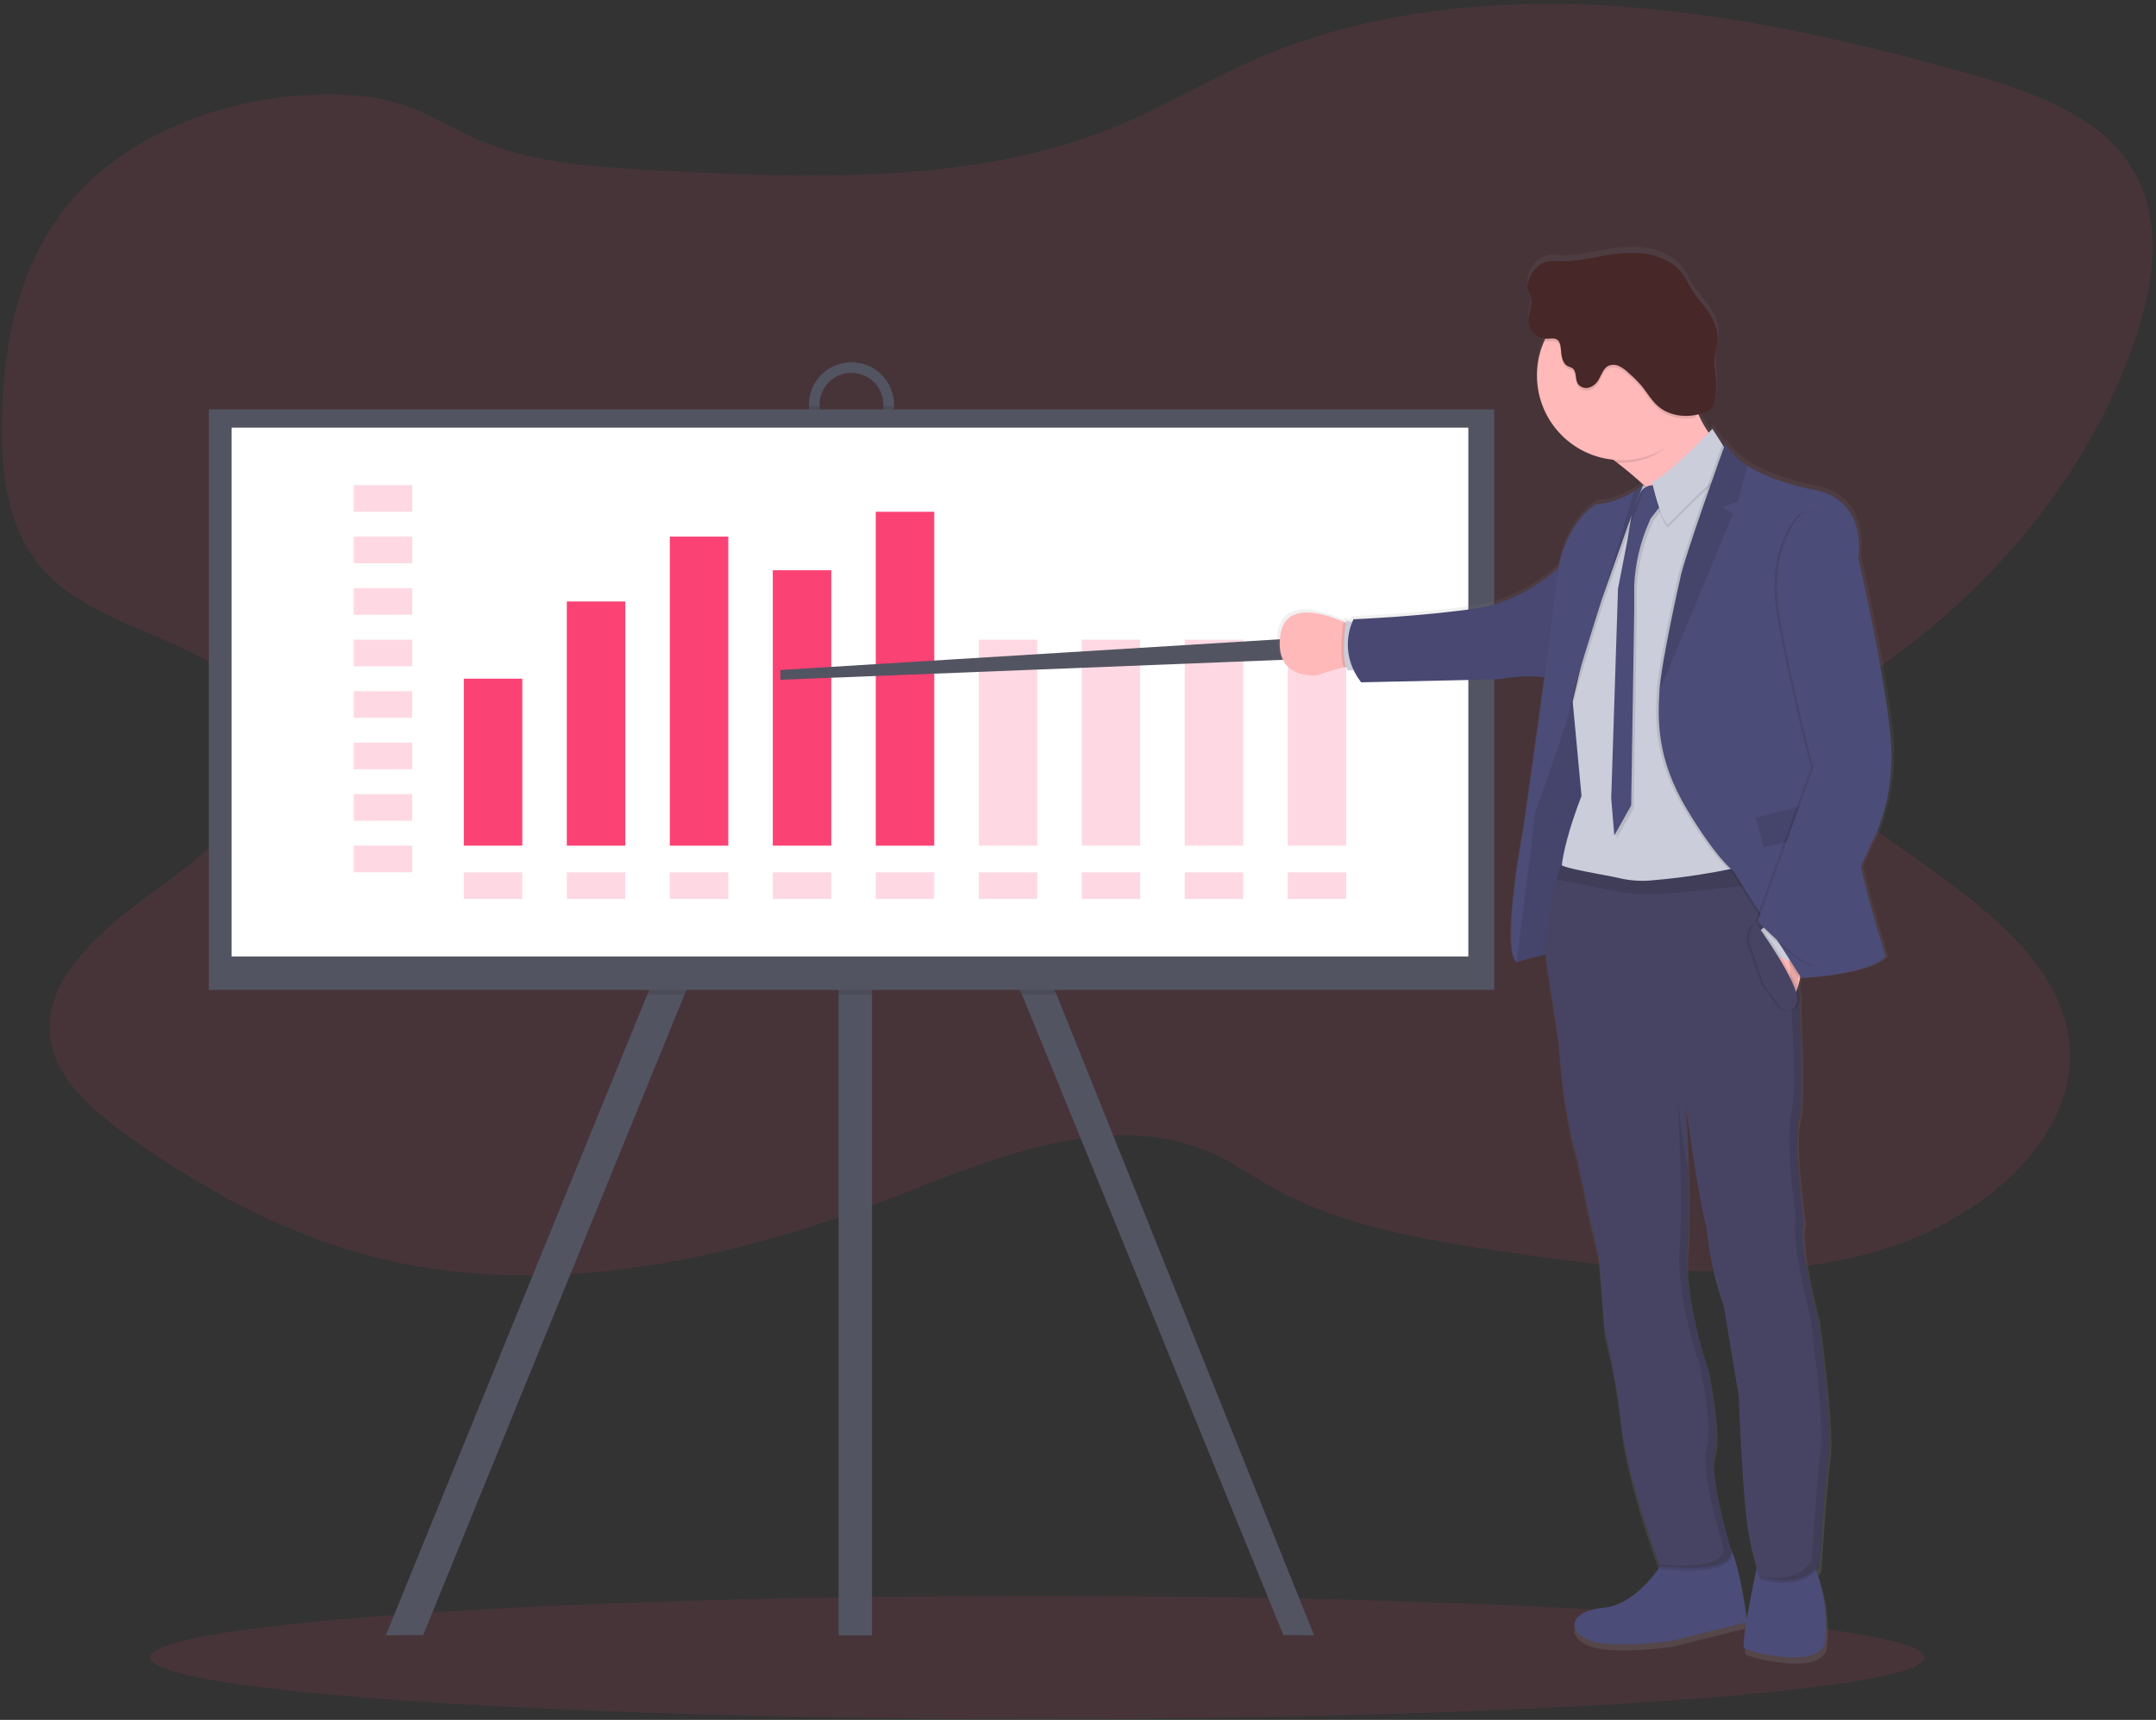 <?xml version="1.0" encoding="UTF-8"?>
<svg width="163px" height="130px" viewBox="0 0 163 130" version="1.1" xmlns="http://www.w3.org/2000/svg" xmlns:xlink="http://www.w3.org/1999/xlink">
    <rect x="0" y="0" width="163" height="130" fill="#333333" stroke="none"/>
    <!-- Generator: Sketch 54.1 (76490) - https://sketchapp.com -->
    <title>manager</title>
    <desc>Created with Sketch.</desc>
    <defs>
        <linearGradient x1="49.99%" y1="100.007%" x2="49.99%" y2="-0.002%" id="linearGradient-1">
            <stop stop-color="#808080" stop-opacity="0.25" offset="0%"></stop>
            <stop stop-color="#808080" stop-opacity="0.12" offset="54%"></stop>
            <stop stop-color="#808080" stop-opacity="0.1" offset="100%"></stop>
        </linearGradient>
    </defs>
    <g id="founders" stroke="none" stroke-width="1" fill="none" fill-rule="evenodd">
        <g id="manager" transform="translate(-12, -5)">
            <ellipse id="Oval" fill="#FB4275" fill-rule="nonzero" opacity="0.1" cx="90.417" cy="130.279" rx="67.069" ry="4.653"></ellipse>
            <path d="M17.449,20.105 C13.27,24.998 12.212,31.199 12.155,37.146 C12.114,41.339 12.687,45.888 16.188,48.98 C20.795,53.049 29.641,53.851 31.924,59.05 C33.948,63.67 29.238,68.317 24.713,71.578 C20.188,74.839 14.992,78.831 15.837,83.686 C16.373,86.786 19.311,89.22 22.242,91.263 C27.813,95.156 34.075,98.561 41.135,100.218 C53.944,103.22 67.779,100.112 79.781,95.406 C87.169,92.51 95.747,88.955 103.084,91.934 C105.021,92.72 106.666,93.908 108.452,94.892 C113.644,97.737 119.987,98.785 126.159,99.674 C135.206,100.982 144.713,102.074 153.43,99.715 C162.146,97.356 169.68,90.456 168.345,83.097 C167.087,76.165 159.077,71.647 152.695,66.911 C150.443,65.241 148.151,63.026 148.712,60.596 C149.157,58.668 151.253,57.326 153.121,56.08 C162.956,49.488 170.184,40.386 173.507,30.407 C175.076,25.698 175.643,20.273 172.141,16.303 C169.317,13.1 164.476,11.561 159.871,10.296 C151.328,7.946 142.571,5.961 133.585,5.425 C124.599,4.889 115.315,5.911 107.338,9.301 C103.512,10.928 100.045,13.07 96.182,14.637 C85.213,19.084 72.29,18.486 60.057,17.784 C55.686,17.533 51.118,17.088 47.323,15.179 C44.053,13.531 42.185,12.351 38.136,12.167 C30.201,11.807 21.992,14.777 17.449,20.105 Z" id="Path" fill="#FB4275" fill-rule="nonzero" opacity="0.1"></path>
            <polygon id="Path" fill="#535461" fill-rule="nonzero" points="76.681 53.62 76.509 53.974 75.399 56.255 63.754 80.167 43.993 128.586 41.168 128.608 60.94 80.167 74.413 52.497 75.399 52.985 76.509 53.534"></polygon>
            <polygon id="Path" fill="#535461" fill-rule="nonzero" points="111.351 128.608 109.026 128.586 89.263 80.167 77.925 56.882 76.509 53.974 76.337 53.62 76.509 53.534 77.925 52.834 78.605 52.497 91.876 80.167"></polygon>
            <rect id="Rectangle" fill="#535461" fill-rule="nonzero" x="75.399" y="45.993" width="2.527" height="82.615"></rect>
            <path d="M76.374,32.383 C74.599,32.385 73.16,33.823 73.158,35.598 L73.158,36.747 C73.133,37.913 73.74,39.002 74.746,39.592 C75.751,40.183 76.998,40.183 78.004,39.592 C79.009,39.002 79.616,37.913 79.591,36.747 L79.591,35.598 C79.588,33.823 78.149,32.385 76.374,32.383 L76.374,32.383 Z M78.786,36.743 C78.786,38.076 77.705,39.156 76.372,39.156 C75.039,39.156 73.959,38.076 73.959,36.743 L73.959,35.594 C73.959,34.261 75.039,33.18 76.372,33.18 C77.705,33.18 78.786,34.261 78.786,35.594 L78.786,36.743 Z" id="Shape" fill="#535461" fill-rule="nonzero"></path>
            <polygon id="Path" fill="#000000" fill-rule="nonzero" opacity="0.1" points="91.876 80.167 89.263 80.167 77.925 56.882 77.925 80.167 75.399 80.167 75.399 56.255 63.754 80.167 60.94 80.167 74.413 52.497 75.399 52.985 75.399 45.993 77.925 45.993 77.925 52.834 78.605 52.497"></polygon>
            <path d="M79.591,35.713 L79.591,36.747 C79.616,37.913 79.009,39.002 78.004,39.592 C76.998,40.183 75.751,40.183 74.746,39.592 C73.74,39.002 73.133,37.913 73.158,36.747 L73.158,35.713 L73.962,35.713 L73.962,36.747 C73.962,38.08 75.042,39.161 76.375,39.161 C77.708,39.161 78.789,38.08 78.789,36.747 L78.789,35.713 L79.591,35.713 Z" id="Path" fill="#000000" fill-rule="nonzero" opacity="0.1"></path>
            <rect id="Rectangle" fill="#535461" fill-rule="nonzero" x="27.786" y="35.944" width="97.177" height="43.879"></rect>
            <rect id="Rectangle" fill="#FFFFFF" fill-rule="nonzero" x="29.51" y="37.322" width="93.5" height="39.974"></rect>
            <g id="Group" opacity="0.2" transform="translate(38.616, 41.574)" fill="#FB4275" fill-rule="nonzero">
                <rect id="Rectangle" x="0.128" y="0.093" width="4.421" height="2.013"></rect>
            </g>
            <g id="Group" opacity="0.2" transform="translate(38.616, 45.467)" fill="#FB4275" fill-rule="nonzero">
                <rect id="Rectangle" x="0.128" y="0.095" width="4.421" height="2.013"></rect>
            </g>
            <g id="Group" opacity="0.2" transform="translate(38.616, 49.36)" fill="#FB4275" fill-rule="nonzero">
                <rect id="Rectangle" x="0.128" y="0.095" width="4.421" height="2.013"></rect>
            </g>
            <g id="Group" opacity="0.2" transform="translate(38.616, 53.253)" fill="#FB4275" fill-rule="nonzero">
                <rect id="Rectangle" x="0.128" y="0.095" width="4.421" height="2.013"></rect>
            </g>
            <g id="Group" opacity="0.2" transform="translate(38.616, 57.145)" fill="#FB4275" fill-rule="nonzero">
                <rect id="Rectangle" x="0.128" y="0.097" width="4.421" height="2.013"></rect>
            </g>
            <g id="Group" opacity="0.2" transform="translate(38.616, 61.038)" fill="#FB4275" fill-rule="nonzero">
                <rect id="Rectangle" x="0.128" y="0.097" width="4.421" height="2.013"></rect>
            </g>
            <g id="Group" opacity="0.2" transform="translate(38.616, 64.931)" fill="#FB4275" fill-rule="nonzero">
                <rect id="Rectangle" x="0.128" y="0.097" width="4.421" height="2.013"></rect>
            </g>
            <g id="Group" opacity="0.2" transform="translate(38.616, 68.824)" fill="#FB4275" fill-rule="nonzero">
                <rect id="Rectangle" x="0.128" y="0.097" width="4.421" height="2.013"></rect>
            </g>
            <g id="Group" opacity="0.2" transform="translate(47.024, 70.848)" fill="#FB4275" fill-rule="nonzero">
                <rect id="Rectangle" x="0.042" y="0.087" width="4.421" height="2.013"></rect>
            </g>
            <g id="Group" opacity="0.2" transform="translate(54.81, 70.848)" fill="#FB4275" fill-rule="nonzero">
                <rect id="Rectangle" x="0.044" y="0.087" width="4.421" height="2.013"></rect>
            </g>
            <g id="Group" opacity="0.2" transform="translate(62.595, 70.848)" fill="#FB4275" fill-rule="nonzero">
                <rect id="Rectangle" x="0.044" y="0.087" width="4.421" height="2.013"></rect>
            </g>
            <g id="Group" opacity="0.2" transform="translate(70.381, 70.848)" fill="#FB4275" fill-rule="nonzero">
                <rect id="Rectangle" x="0.045" y="0.087" width="4.421" height="2.013"></rect>
            </g>
            <g id="Group" opacity="0.2" transform="translate(78.166, 70.848)" fill="#FB4275" fill-rule="nonzero">
                <rect id="Rectangle" x="0.045" y="0.087" width="4.421" height="2.013"></rect>
            </g>
            <g id="Group" opacity="0.2" transform="translate(85.952, 70.848)" fill="#FB4275" fill-rule="nonzero">
                <rect id="Rectangle" x="0.047" y="0.087" width="4.421" height="2.013"></rect>
            </g>
            <g id="Group" opacity="0.2" transform="translate(93.737, 70.848)" fill="#FB4275" fill-rule="nonzero">
                <rect id="Rectangle" x="0.047" y="0.087" width="4.421" height="2.013"></rect>
            </g>
            <g id="Group" opacity="0.2" transform="translate(101.522, 70.848)" fill="#FB4275" fill-rule="nonzero">
                <rect id="Rectangle" x="0.048" y="0.087" width="4.421" height="2.013"></rect>
            </g>
            <g id="Group" opacity="0.2" transform="translate(109.308, 70.848)" fill="#FB4275" fill-rule="nonzero">
                <rect id="Rectangle" x="0.048" y="0.087" width="4.421" height="2.013"></rect>
            </g>
            <rect id="Rectangle" fill="#FB4275" fill-rule="nonzero" x="47.066" y="56.301" width="4.421" height="12.619"></rect>
            <rect id="Rectangle" fill="#FB4275" fill-rule="nonzero" x="54.853" y="50.462" width="4.421" height="18.459"></rect>
            <rect id="Rectangle" fill="#FB4275" fill-rule="nonzero" x="62.639" y="45.562" width="4.421" height="23.36"></rect>
            <rect id="Rectangle" fill="#FB4275" fill-rule="nonzero" x="70.426" y="48.102" width="4.421" height="20.818"></rect>
            <rect id="Rectangle" fill="#FB4275" fill-rule="nonzero" x="78.211" y="43.683" width="4.421" height="25.239"></rect>
            <g id="Group" opacity="0.2" transform="translate(85.952, 53.253)" fill="#FB4275" fill-rule="nonzero">
                <rect id="Rectangle" x="0.047" y="0.095" width="4.421" height="15.572"></rect>
            </g>
            <g id="Group" opacity="0.2" transform="translate(93.737, 53.253)" fill="#FB4275" fill-rule="nonzero">
                <rect id="Rectangle" x="0.047" y="0.095" width="4.421" height="15.572"></rect>
            </g>
            <g id="Group" opacity="0.2" transform="translate(101.522, 53.253)" fill="#FB4275" fill-rule="nonzero">
                <rect id="Rectangle" x="0.048" y="0.095" width="4.421" height="15.572"></rect>
            </g>
            <g id="Group" opacity="0.2" transform="translate(109.308, 53.253)" fill="#FB4275" fill-rule="nonzero">
                <rect id="Rectangle" x="0.048" y="0.095" width="4.421" height="15.572"></rect>
            </g>
            <polygon id="Path" fill="#535461" fill-rule="nonzero" points="108.849 53.313 70.996 55.643 70.996 56.381 109.655 54.847"></polygon>
            <path d="M153.665,68.691 C153.665,68.691 155.646,65.434 155.119,60.323 C154.593,55.213 152.689,46.942 152.689,46.942 C152.689,46.942 153.515,42.308 149.031,41.657 C149.031,41.657 146.244,41.138 144.251,39.885 C143.51,39.418 142.879,38.853 142.538,38.172 C142.538,38.172 142.511,38.248 142.46,38.389 C142.416,38.319 142.375,38.246 142.339,38.172 C142.339,38.172 142.328,38.2 142.311,38.25 L141.549,37.063 C141.549,37.063 141.445,37.174 141.269,37.356 C140.963,36.917 140.702,36.447 140.49,35.955 C140.68,35.909 140.865,35.85 141.046,35.777 C141.219,35.72 141.375,35.621 141.499,35.488 C141.608,35.336 141.679,35.16 141.705,34.975 C141.826,34.384 141.861,33.777 141.808,33.175 C141.766,32.708 141.671,32.241 141.703,31.766 C141.738,31.26 141.917,30.771 141.942,30.264 C141.985,29.37 141.541,28.52 140.993,27.811 C140.666,27.389 140.299,26.997 140.015,26.545 C139.769,26.153 139.59,25.72 139.326,25.339 C138.703,24.451 137.664,23.928 136.599,23.743 C135.534,23.557 134.438,23.672 133.371,23.848 C132.437,24.004 131.503,24.23 130.569,24.284 C129.753,24.331 129.088,24.056 128.34,24.596 C127.839,24.965 127.523,25.533 127.471,26.153 C127.459,26.257 127.467,26.363 127.495,26.464 C127.539,26.569 127.591,26.671 127.651,26.768 C127.982,27.422 127.478,28.199 127.543,28.929 C127.625,29.594 128.154,30.115 128.82,30.187 C128.79,30.25 128.758,30.31 128.73,30.374 C127.891,32.269 128.012,34.452 129.057,36.243 C130.101,38.033 131.941,39.213 134.003,39.416 L134.293,39.639 C134.947,40.145 135.682,40.751 136.39,41.409 L136.376,41.42 L136.261,41.355 C136.046,41.525 135.819,41.681 135.582,41.822 C134.927,42.224 133.87,42.745 132.68,42.804 C132.68,42.804 130.55,43.933 129.816,47.656 C128.764,48.6 126.511,50.303 123.534,50.747 C119.35,51.37 114.191,51.574 114.191,51.574 C114.191,51.574 114.149,51.649 114.09,51.786 L113.613,51.699 C113.613,51.699 113.613,51.756 113.593,51.854 L113.406,51.77 C111.929,51.124 108.976,50.182 108.603,52.778 C108.101,56.259 111.421,55.859 111.421,55.859 C112.077,55.61 112.75,55.405 113.434,55.247 L113.62,55.211 C113.651,55.302 113.695,55.388 113.75,55.467 L114.202,55.467 C114.359,55.791 114.548,56.099 114.767,56.385 L125.29,56.155 C125.29,56.155 127.088,55.763 128.748,56.012 C128.024,61.424 127.169,67.36 127.169,67.36 C127.169,67.36 125.379,76.76 126.632,77.743 C127.36,77.5 128.101,77.301 128.853,77.148 C128.864,77.729 128.925,78.307 129.036,78.878 L129.838,84.127 C129.838,84.127 130.15,89.489 131.191,92.691 L132.11,97.066 L132.879,100.373 L133.312,105.987 C133.907,108.365 134.336,110.781 134.598,113.218 C135.005,116.989 137.211,123.084 137.505,123.885 C136.752,124.952 135.204,126.761 133.262,126.948 C130.491,127.216 130.424,128.887 132.361,129.488 C134.298,130.089 138.374,129.488 138.374,129.488 L144.123,128.066 C143.95,129.127 143.86,129.964 143.986,130.055 C144.353,130.322 149.933,131.767 150.133,129.454 C150.149,129.263 150.163,129.077 150.175,128.898 C150.258,127.415 150.06,125.931 149.592,124.522 C149.546,124.384 149.506,124.244 149.47,124.103 C149.553,124.011 149.629,123.913 149.697,123.809 C149.697,123.809 150.099,117.562 150.4,115.323 C150.423,115.144 150.439,114.926 150.446,114.68 C150.585,111.996 149.606,104.934 149.606,104.934 C149.606,104.934 148.396,100.341 148.441,98.229 C148.448,98.054 148.478,97.88 148.53,97.712 C148.53,97.712 148.53,97.67 148.514,97.6 C148.514,97.571 148.528,97.539 148.537,97.511 C148.537,97.511 147.924,93.307 148.01,90.807 C148.021,90.434 148.074,90.063 148.165,89.701 C148.263,89.226 148.312,88.742 148.313,88.258 C148.391,86.545 148.301,83.586 148.176,80.812 C148.19,80.765 148.204,80.718 148.215,80.664 C148.24,80.443 148.214,80.219 148.139,80.01 C148.129,79.831 148.122,79.653 148.112,79.477 C148.164,79.301 148.206,79.114 148.243,78.921 L148.324,78.921 L148.324,78.932 C148.324,78.932 153.559,78.681 154.763,77.279 C154.763,77.279 153.547,73.499 152.872,70.427 L153.665,68.691 Z M131.106,56.937 L131.023,56.907 C131.156,56.44 131.313,55.897 131.49,55.327 C131.339,55.943 131.208,56.504 131.106,56.937 Z M136.419,41.445 L136.442,41.467 L136.417,41.453 L136.419,41.445 Z M142.958,122.495 C142.676,121.525 141.557,117.57 141.593,115.684 C141.601,115.52 141.629,115.358 141.678,115.202 C141.782,114.86 141.835,114.505 141.834,114.147 C141.946,112.179 141.193,108.652 141.193,108.652 C141.193,108.652 139.506,103.896 139.635,100.118 C139.635,100.023 139.646,99.928 139.653,99.833 C139.681,99.475 139.702,99.087 139.718,98.678 L139.718,98.67 C139.782,97.211 139.768,95.454 139.726,93.816 L139.716,93.756 C139.659,91.587 139.551,89.634 139.506,88.862 C139.662,89.978 140.658,96.928 141.088,98.064 C141.088,98.064 141.323,101.27 142.392,103.981 L143.562,111.029 C143.562,111.029 143.863,119.415 144.363,121.787 C144.587,122.842 144.777,123.554 144.919,124.018 C144.716,124.963 144.389,126.547 144.17,127.858 C144.04,127.003 143.586,123.745 142.96,122.495 L142.958,122.495 Z" id="Shape" fill="url(#linearGradient-1)" fill-rule="nonzero"></path>
            <path d="M137.952,122.711 C137.952,122.711 135.998,126.254 133.25,126.519 C130.502,126.783 130.436,128.438 132.356,129.035 C134.276,129.631 138.317,129.035 138.317,129.035 L144.078,127.612 C144.078,127.612 143.382,121.916 142.455,121.618 C141.529,121.321 137.952,122.711 137.952,122.711 Z" id="Path" fill="#4C4C78" fill-rule="nonzero"></path>
            <path d="M144.975,122.777 C144.975,122.777 143.517,129.332 143.885,129.598 C144.252,129.865 149.778,131.286 149.978,129.002 C149.993,128.81 150.007,128.626 150.02,128.451 C150.101,126.982 149.905,125.511 149.44,124.114 C149.285,123.647 149.176,123.147 149.216,122.777 C149.308,121.85 144.975,122.777 144.975,122.777 Z" id="Path" fill="#4C4C78" fill-rule="nonzero"></path>
            <path d="M143.167,39.782 C143.167,39.782 138.697,50.763 139.492,47.236 C140.019,44.9 136.616,41.797 134.263,39.974 C133.066,39.039 132.141,38.446 132.141,38.446 C132.141,38.446 140.534,28.661 139.939,32.883 C139.776,34.039 139.934,35.218 140.397,36.29 C141.323,38.491 143.167,39.782 143.167,39.782 Z" id="Path" fill="#FFB9B9" fill-rule="nonzero"></path>
            <path d="M114.611,55.381 C114.375,55.32 113.989,55.359 113.588,55.445 C112.911,55.602 112.244,55.804 111.594,56.051 C111.594,56.051 108.304,56.448 108.8,52.997 C109.169,50.425 112.095,51.359 113.56,51.998 C114.059,52.217 114.389,52.401 114.389,52.401 L114.611,55.381 Z" id="Path" fill="#FFB9B9" fill-rule="nonzero"></path>
            <path d="M114.611,55.381 C114.375,55.32 113.989,55.359 113.588,55.445 C113.23,54.542 113.503,52.401 113.56,51.998 C114.059,52.217 114.389,52.401 114.389,52.401 L114.611,55.381 Z" id="Path" fill="#000000" fill-rule="nonzero" opacity="0.1"></path>
            <path d="M114.625,52.086 L113.764,51.931 C113.764,51.931 113.324,54.889 113.9,55.668 L114.89,55.668 L114.625,52.086 Z" id="Path" fill="#CBCDDA" fill-rule="nonzero"></path>
            <path d="M131.895,57.485 C131.895,57.485 129.264,55.911 128.949,57.897 C128.635,59.884 128.22,63.279 128.22,63.279 L127.492,67.6 L126.548,76.257 L126.68,77.73 C126.68,77.73 129.483,76.787 130.14,77.118 C130.797,77.45 131.333,73.476 131.333,73.476 L132.423,69.37 L132.588,60.663 L131.895,57.485 Z" id="Path" fill="#4C4C78" fill-rule="nonzero"></path>
            <path d="M131.895,57.485 C131.895,57.485 129.264,55.911 128.949,57.897 C128.635,59.884 128.22,63.279 128.22,63.279 L127.492,67.6 L126.548,76.257 L126.68,77.73 C126.68,77.73 129.483,76.787 130.14,77.118 C130.797,77.45 131.333,73.476 131.333,73.476 L132.423,69.37 L132.588,60.663 L131.895,57.485 Z" id="Path" fill="#000000" fill-rule="nonzero" opacity="0.1"></path>
            <path d="M130.477,47.286 C130.477,47.286 127.746,50.366 123.599,50.985 C119.452,51.605 114.336,51.806 114.336,51.806 C114.336,51.806 113.045,54.115 114.907,56.574 L125.34,56.343 C125.34,56.343 127.649,55.842 129.438,56.343 L130.477,47.286 Z" id="Path" fill="#4C4C78" fill-rule="nonzero"></path>
            <path d="M130.477,47.286 C130.477,47.286 127.746,50.366 123.599,50.985 C119.452,51.605 114.336,51.806 114.336,51.806 C114.336,51.806 113.045,54.115 114.907,56.574 L125.34,56.343 C125.34,56.343 127.649,55.842 129.438,56.343 L130.477,47.286 Z" id="Path" fill="#000000" fill-rule="nonzero" opacity="0.05"></path>
            <g id="Group" transform="translate(0.009, 0.044)"></g>
            <path d="M139.955,36.195 C138.936,38.375 137.166,39.981 134.598,39.981 C134.485,39.981 134.374,39.981 134.263,39.974 C133.066,39.039 132.141,38.446 132.141,38.446 C132.141,38.446 140.534,28.661 139.939,32.883 C139.755,34.175 139.545,35.225 139.955,36.195 Z" id="Path" fill="#000000" fill-rule="nonzero" opacity="0.1"></path>
            <path d="M140.995,33.384 C140.992,36.917 138.126,39.78 134.593,39.778 C131.06,39.776 128.197,36.91 128.199,33.377 C128.2,29.844 131.065,26.98 134.598,26.981 C136.297,26.978 137.927,27.652 139.127,28.853 C140.328,30.055 141,31.686 140.995,33.384 Z" id="Path" fill="#FFB9B9" fill-rule="nonzero"></path>
            <path d="M144.905,72.483 C144.905,72.483 130.635,73.742 130.112,71.921 C129.589,70.099 131.568,65.166 131.568,65.166 L130.924,58.279 L130.9,58.016 C130.9,58.016 132.688,50.565 132.622,49.97 C132.56,49.435 135.5,43.183 136.104,41.904 C136.176,41.757 136.213,41.676 136.213,41.676 L136.327,41.741 L136.376,41.771 L137.076,42.179 L139.836,41.525 L143.164,39.782 L143.475,58.843 L144.905,72.483 Z" id="Path" fill="#CBCDDA" fill-rule="nonzero"></path>
            <path d="M137.488,41.906 C137.488,41.906 136.512,41.641 136.13,42.618 C135.981,43.037 135.804,43.447 135.601,43.843 L135.221,46.11 L134.525,49.692 L134.011,65.535 L134.243,68.349 L135.519,66.081 L135.751,51.272 L135.751,49.43 C135.825,47.837 136.185,46.271 136.812,44.805 L136.99,44.39 L138.099,42.965 L137.488,41.906 Z" id="Path" fill="#000000" fill-rule="nonzero" opacity="0.1"></path>
            <path d="M137.29,41.707 C137.29,41.707 136.313,41.442 135.933,42.418 C135.783,42.838 135.606,43.248 135.402,43.644 L135.022,45.912 L134.326,49.494 L133.813,65.337 L134.046,68.152 L135.321,65.878 L135.553,51.077 L135.553,49.231 C135.629,47.638 135.989,46.072 136.615,44.606 L136.794,44.19 L137.902,42.767 L137.29,41.707 Z" id="Path" fill="#4C4C78" fill-rule="nonzero"></path>
            <path d="M141.462,37.618 C141.462,37.618 138.085,41.199 136.892,41.624 C136.892,41.624 137.488,44.34 138.085,44.869 C138.085,44.869 141.629,41.255 142.256,40.962 L142.782,39.675 L141.462,37.618 Z" id="Path" fill="#000000" fill-rule="nonzero" opacity="0.1"></path>
            <path d="M141.462,37.414 C141.462,37.414 138.085,40.995 136.892,41.42 C136.892,41.42 137.488,44.136 138.085,44.665 C138.085,44.665 141.629,41.051 142.256,40.758 L142.782,39.472 L141.462,37.414 Z" id="Path" fill="#CBCDDA" fill-rule="nonzero"></path>
            <path d="M136.411,41.676 L136.376,41.769 L135.294,44.67 L133.359,50.143 C133.359,50.143 133.342,50.199 133.307,50.299 C132.987,51.295 131.263,56.703 130.924,58.274 L130.9,58.011 C130.9,58.011 132.688,50.56 132.622,49.966 C132.56,49.43 135.5,43.178 136.104,41.9 C136.201,41.834 136.275,41.778 136.327,41.736 L136.411,41.676 Z" id="Path" fill="#000000" fill-rule="nonzero" opacity="0.1"></path>
            <path d="M136.213,41.674 L135.095,44.67 L133.16,50.143 C133.16,50.143 133.142,50.199 133.108,50.299 C132.769,51.361 130.833,57.422 130.678,58.531 C130.502,59.749 128.068,66.331 128.068,66.331 L126.677,77.727 C125.432,76.76 127.201,67.45 127.201,67.45 C127.201,67.45 129.187,53.643 129.658,49.05 C130.128,44.457 132.664,43.114 132.664,43.114 C133.835,43.055 134.891,42.538 135.54,42.141 C135.775,42.001 136,41.845 136.213,41.674 Z" id="Path" fill="#4C4C78" fill-rule="nonzero"></path>
            <path d="M150.235,114.996 C149.937,117.215 149.54,123.404 149.54,123.404 C148.15,125.489 145.07,124.363 145.07,124.363 C145.07,124.363 144.74,123.741 144.243,121.383 C143.746,119.026 143.449,110.722 143.449,110.722 L142.289,103.746 C141.23,101.063 140.998,97.885 140.998,97.885 C140.531,96.66 139.408,88.614 139.408,88.614 C139.408,88.614 139.875,95.831 139.575,99.64 C139.274,103.449 141.096,108.573 141.096,108.573 C141.096,108.573 142.124,113.375 141.593,114.865 C141.062,116.355 142.918,122.512 142.918,122.512 C142.762,124.301 137.49,123.572 137.49,123.572 C137.49,123.572 135.009,116.916 134.575,112.91 C134.315,110.496 133.888,108.102 133.3,105.747 L132.87,100.183 L132.107,96.895 L131.198,92.558 C130.17,89.38 129.857,84.066 129.857,84.066 L129.061,78.851 C128.541,76.273 129.217,73.246 129.665,71.662 C129.86,70.975 130.016,70.557 130.016,70.557 C130.472,70.88 133.085,71.26 134.436,71.569 C135.176,71.739 135.937,71.8 136.694,71.749 C140.111,71.478 143.492,70.858 146.783,69.899 C147.005,69.833 147.124,69.794 147.124,69.794 L147.194,70.39 L147.359,71.81 L147.653,74.331 C147.653,74.331 148.547,87.773 148.017,89.59 C147.488,91.408 148.382,97.532 148.382,97.532 C147.885,98.984 149.44,104.889 149.44,104.889 C149.44,104.889 150.534,112.777 150.235,114.996 Z" id="Path" fill="#000000" fill-rule="nonzero" opacity="0.1"></path>
            <path d="M150.235,114.801 C149.937,117.02 149.54,123.21 149.54,123.21 C148.15,125.296 145.07,124.169 145.07,124.169 C145.07,124.169 144.74,123.546 144.243,121.19 C143.746,118.834 143.449,110.527 143.449,110.527 L142.289,103.542 C141.238,100.859 140.998,97.673 140.998,97.673 C140.531,96.448 139.408,88.402 139.408,88.402 C139.408,88.402 139.875,95.62 139.575,99.428 C139.274,103.237 141.096,108.367 141.096,108.367 C141.096,108.367 142.124,113.17 141.593,114.66 C141.062,116.15 142.918,122.308 142.918,122.308 C142.762,124.096 137.49,123.367 137.49,123.367 C137.49,123.367 135.009,116.718 134.575,112.71 C134.315,110.296 133.888,107.903 133.3,105.548 L132.87,99.986 L132.107,96.708 L131.198,92.371 C130.17,89.192 129.857,83.878 129.857,83.878 L129.061,78.663 C128.541,76.084 129.217,73.057 129.665,71.474 C129.86,70.789 130.016,70.37 130.016,70.37 C130.472,70.694 133.085,71.072 134.436,71.38 C135.176,71.552 135.937,71.612 136.694,71.561 C140.111,71.29 143.492,70.67 146.783,69.711 L147.124,69.607 L147.194,70.202 L147.359,71.623 L147.653,74.144 C147.653,74.144 148.547,87.585 148.017,89.404 C147.488,91.222 148.382,97.345 148.382,97.345 C147.885,98.796 149.44,104.701 149.44,104.701 C149.44,104.701 150.534,112.579 150.235,114.801 Z" id="Path" fill="#474463" fill-rule="nonzero"></path>
            <path d="M140.995,33.384 C140.997,34.503 140.705,35.603 140.148,36.573 C139.151,36.749 138.091,36.554 137.345,35.896 C136.834,35.446 136.504,34.831 136.065,34.309 C135.781,33.988 135.475,33.687 135.151,33.407 C134.939,33.196 134.696,33.019 134.43,32.883 C134.159,32.746 133.84,32.742 133.566,32.873 C133.214,33.07 133.099,33.507 132.895,33.856 C132.741,34.155 132.479,34.384 132.161,34.496 C131.836,34.6 131.48,34.479 131.285,34.198 C131.068,33.826 131.227,33.246 130.864,33.018 C130.769,32.971 130.67,32.93 130.569,32.897 C130.101,32.685 130.047,32.057 130.006,31.544 C129.986,31.291 129.932,31.006 129.72,30.871 C129.508,30.735 129.229,30.804 128.977,30.809 C128.903,30.812 128.828,30.806 128.754,30.792 C129.98,28.029 132.971,26.501 135.928,27.127 C138.885,27.753 141,30.362 141.001,33.384 L140.995,33.384 Z" id="Path" fill="#000000" fill-rule="nonzero" opacity="0.1"></path>
            <path d="M128.362,25.063 C127.865,25.43 127.551,25.995 127.501,26.611 C127.489,26.712 127.497,26.816 127.524,26.914 C127.568,27.019 127.62,27.12 127.68,27.216 C128.007,27.866 127.507,28.635 127.571,29.359 C127.661,30.066 128.259,30.599 128.972,30.605 C129.225,30.605 129.502,30.53 129.715,30.667 C129.929,30.804 129.981,31.087 130.002,31.34 C130.042,31.853 130.094,32.481 130.562,32.693 C130.663,32.727 130.762,32.768 130.858,32.814 C131.222,33.042 131.064,33.624 131.28,33.994 C131.475,34.275 131.831,34.396 132.157,34.292 C132.474,34.181 132.736,33.952 132.889,33.653 C133.089,33.303 133.209,32.875 133.561,32.671 C133.835,32.539 134.154,32.542 134.425,32.679 C134.691,32.816 134.935,32.994 135.146,33.205 C135.471,33.484 135.777,33.786 136.06,34.107 C136.499,34.627 136.83,35.242 137.34,35.692 C138.303,36.537 139.776,36.626 140.962,36.139 C141.133,36.081 141.288,35.983 141.412,35.852 C141.52,35.701 141.59,35.527 141.616,35.343 C141.737,34.757 141.771,34.156 141.719,33.56 C141.677,33.093 141.582,32.626 141.615,32.159 C141.647,31.657 141.826,31.173 141.851,30.672 C141.895,29.784 141.454,28.942 140.917,28.239 C140.593,27.821 140.229,27.433 139.948,26.984 C139.704,26.595 139.526,26.167 139.265,25.79 C138.651,24.91 137.617,24.389 136.562,24.207 C135.506,24.024 134.421,24.137 133.363,24.312 C132.442,24.468 131.514,24.689 130.579,24.744 C129.762,24.801 129.103,24.526 128.362,25.063 Z" id="Path" fill="#472727" fill-rule="nonzero"></path>
            <path d="M136.213,41.674 L135.095,44.67 L133.16,50.143 C133.16,50.143 133.142,50.199 133.108,50.299 L133.108,50.307 L135.543,42.138 C135.777,41.999 136,41.844 136.213,41.674 L136.213,41.674 Z" id="Path" fill="#000000" fill-rule="nonzero" opacity="0.1"></path>
            <path d="M148.299,75.96 C148.299,75.96 148.414,79.585 147.438,80.496 L144.839,75.595 L147.019,74.535 L148.299,75.96 Z" id="Path" fill="#FFB9B9" fill-rule="nonzero"></path>
            <path d="M154.366,77.283 C153.173,78.674 147.981,78.923 147.981,78.923 L142.843,70.826 C142.843,70.826 141.627,69.982 139.343,66.181 C137.058,62.38 137.133,59.453 137.261,57.267 C137.389,55.081 138.818,48.798 138.818,48.798 C139.041,47.384 142.244,38.521 142.244,38.521 C142.58,39.192 143.206,39.753 143.938,40.215 C145.915,41.461 148.676,41.971 148.676,41.971 C153.123,42.618 152.302,47.211 152.302,47.211 C152.302,47.211 152.352,65.066 152.078,67.203 C151.804,69.339 154.366,77.283 154.366,77.283 Z" id="Path" fill="#000000" fill-rule="nonzero" opacity="0.1"></path>
            <polygon id="Path" fill="#CBCDDA" fill-rule="nonzero" points="148.366 76.654 148.217 77.979 146.412 77.317 145.088 75.313 146.082 74.535"></polygon>
            <path d="M148.302,71.522 L147.359,71.619 L138.261,72.528 C136.8,72.675 135.325,72.602 133.885,72.313 L129.665,71.469 C129.86,70.784 130.016,70.365 130.016,70.365 C130.472,70.689 133.085,71.067 134.436,71.376 C135.176,71.547 135.937,71.608 136.694,71.556 C140.111,71.285 143.492,70.665 146.783,69.706 L147.194,70.197 L148.302,71.522 Z" id="Path" fill="#000000" fill-rule="nonzero" opacity="0.1"></path>
            <g id="Group" opacity="0.1" transform="translate(129.862, 69.602)" fill="#000000" fill-rule="nonzero">
                <path d="M0.249,0.813 C0.219,0.798 0.19,0.781 0.162,0.763 C0.162,0.763 0.162,0.772 0.153,0.786 L0.249,0.813 Z" id="Path"></path>
                <path d="M19.587,35.097 C19.587,35.097 18.03,29.192 18.528,27.741 C18.528,27.741 17.634,21.622 18.165,19.8 C18.696,17.978 17.799,4.54 17.799,4.54 L17.505,2.02 L17.34,0.598 L17.271,0.003 L16.929,0.107 L16.717,0.17 L16.743,0.4 L16.908,1.82 L17.203,4.341 C17.203,4.341 18.097,17.784 17.569,19.601 C17.041,21.418 17.931,27.542 17.931,27.542 C17.435,28.995 18.99,34.898 18.99,34.898 C18.99,34.898 20.08,42.78 19.786,44.997 C19.492,47.214 19.09,53.405 19.09,53.405 C18.075,54.93 16.158,54.74 15.197,54.526 L15.214,54.564 C15.214,54.564 18.294,55.691 19.685,53.604 C19.685,53.604 20.082,47.412 20.381,45.196 C20.68,42.98 19.587,35.097 19.587,35.097 Z" id="Path"></path>
                <path d="M11.74,45.064 C12.27,43.574 11.244,38.772 11.244,38.772 C11.244,38.772 9.424,33.633 9.721,29.832 C9.846,28.246 9.838,26.069 9.785,24.071 C9.363,21.494 8.958,18.621 8.958,18.621 C8.958,18.621 9.425,25.838 9.126,29.646 C8.827,33.453 10.647,38.586 10.647,38.586 C10.647,38.586 11.675,43.387 11.144,44.877 C10.613,46.367 12.466,52.518 12.466,52.518 C12.334,53.95 8.931,53.763 7.581,53.639 L7.633,53.776 C7.633,53.776 12.897,54.504 13.062,52.717 C13.066,52.712 11.211,46.554 11.74,45.064 Z" id="Path"></path>
            </g>
            <path d="M154.563,77.283 C153.372,78.674 148.179,78.923 148.179,78.923 L143.041,70.826 C143.041,70.826 141.825,69.982 139.539,66.181 C137.253,62.38 137.331,59.453 137.457,57.267 C137.583,55.081 139.014,48.798 139.014,48.798 C139.237,47.384 142.44,38.521 142.44,38.521 C142.775,39.192 143.401,39.753 144.134,40.215 C146.111,41.461 148.872,41.971 148.872,41.971 C153.318,42.618 152.497,47.211 152.497,47.211 C152.497,47.211 152.547,65.066 152.273,67.203 C151.999,69.339 154.563,77.283 154.563,77.283 Z" id="Path" fill="#4C4C78" fill-rule="nonzero"></path>
            <path d="M143.391,42.915 L142.273,43.331 L143.017,43.852 L137.459,57.262 C137.588,55.082 139.016,48.793 139.016,48.793 C139.238,47.379 142.441,38.516 142.441,38.516 C142.776,39.187 143.402,39.748 144.135,40.21 L143.391,42.915 Z" id="Path" fill="#000000" fill-rule="nonzero" opacity="0.1"></path>
            <polygon id="Path" fill="#000000" fill-rule="nonzero" opacity="0.1" points="144.732 66.804 150.418 65.339 151.164 67.648 145.353 69.065"></polygon>
            <path d="M147.985,43.859 C147.985,43.859 145.401,46.289 146.376,51.706 C147.351,57.124 148.91,63.005 148.91,63.005 L144.705,74.652 C144.705,74.652 147.636,77.707 149.076,78.077 L153.272,68.764 C153.272,68.764 155.234,65.537 154.713,60.471 C154.191,55.406 152.304,47.21 152.304,47.21 C152.304,47.21 152.306,42.221 147.985,43.859 Z" id="Path" fill="#000000" fill-rule="nonzero" opacity="0.1"></path>
            <path d="M148.182,43.859 C148.182,43.859 145.598,46.289 146.569,51.706 C147.541,57.124 149.101,63.005 149.101,63.005 L144.897,74.652 C144.897,74.652 147.827,77.707 149.268,78.077 L153.472,68.764 C153.472,68.764 155.434,65.537 154.912,60.471 C154.39,55.406 152.503,47.21 152.503,47.21 C152.503,47.21 152.503,42.221 148.182,43.859 Z" id="Path" fill="#4C4C78" fill-rule="nonzero"></path>
            <path d="M145.037,74.899 C145.037,74.899 148.315,79.437 148.067,80.645 C147.82,81.853 146.859,81.207 146.859,81.207 L145.568,79.437 L144.408,76.125 C144.408,76.125 144.522,74.695 145.037,74.899 Z" id="Path" fill="#000000" fill-rule="nonzero" opacity="0.1"></path>
            <path d="M144.64,74.899 C144.64,74.899 147.91,79.437 147.67,80.645 C147.43,81.853 146.462,81.207 146.462,81.207 L145.169,79.437 L144.011,76.125 C144.011,76.125 144.125,74.695 144.64,74.899 Z" id="Path" fill="#000000" fill-rule="nonzero" opacity="0.1"></path>
            <path d="M144.839,74.899 C144.839,74.899 148.109,79.437 147.868,80.645 C147.626,81.853 146.66,81.207 146.66,81.207 L145.369,79.437 L144.21,76.125 C144.21,76.125 144.322,74.695 144.839,74.899 Z" id="Path" fill="#474463" fill-rule="nonzero"></path>
        </g>
    </g>
</svg>